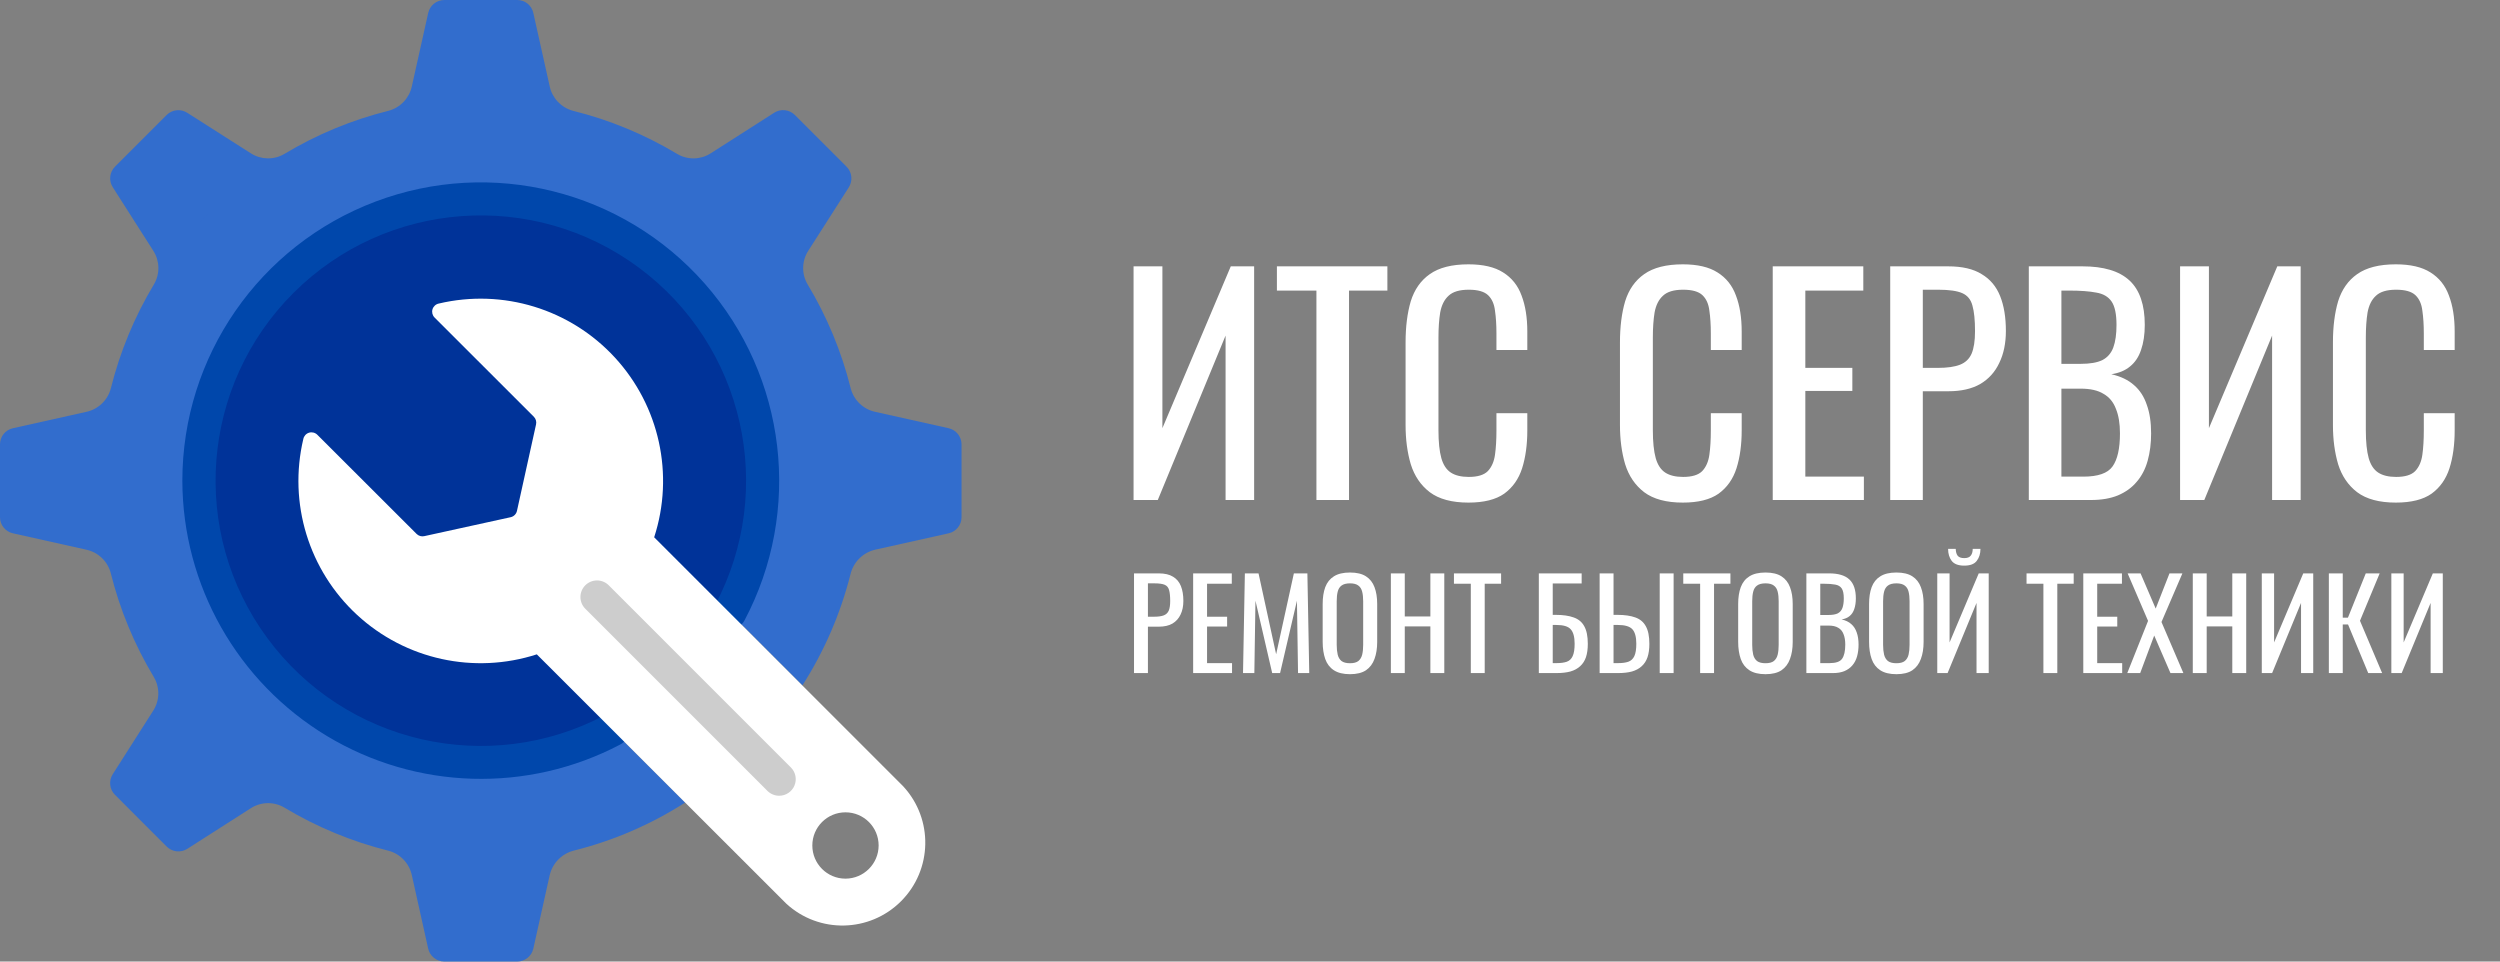 <svg width="130" height="50" viewBox="0 0 130 50" fill="none" xmlns="http://www.w3.org/2000/svg">
<rect x="0" y="0" width="130" height="50" fill="#808080" stroke="none"/>
<path d="M31.845 37.957L35.629 41.733C33.855 42.869 31.909 43.711 29.866 44.224C29.231 44.375 28.735 44.87 28.585 45.505L27.733 49.328C27.645 49.719 27.298 49.998 26.897 50H23.103C22.701 49.999 22.353 49.72 22.265 49.328L21.417 45.517C21.286 44.895 20.815 44.401 20.201 44.238C18.292 43.762 16.465 43.005 14.779 41.99C14.237 41.673 13.561 41.69 13.034 42.033L9.741 44.138C9.4 44.356 8.953 44.307 8.667 44.021L5.983 41.336C5.693 41.05 5.643 40.601 5.862 40.259L7.963 36.962C8.306 36.435 8.322 35.76 8.005 35.217C6.991 33.532 6.233 31.704 5.758 29.796C5.595 29.184 5.102 28.715 4.483 28.583L0.671 27.732C0.279 27.645 0 27.298 0 26.897V23.103C9e-05 22.703 0.278 22.355 0.67 22.268L4.483 21.417C5.105 21.286 5.599 20.815 5.762 20.201C6.238 18.292 6.995 16.465 8.009 14.779C8.327 14.237 8.31 13.561 7.967 13.034L5.862 9.733C5.647 9.394 5.695 8.952 5.978 8.668L8.668 5.978C8.952 5.695 9.394 5.647 9.733 5.862L13.034 7.966C13.561 8.309 14.237 8.326 14.779 8.009C16.465 6.994 18.292 6.237 20.201 5.761C20.815 5.599 21.285 5.104 21.417 4.483L22.267 0.672C22.355 0.281 22.702 0.002 23.103 0H26.897C27.297 9e-05 27.645 0.278 27.732 0.67L28.583 4.483C28.714 5.105 29.185 5.599 29.799 5.762C31.708 6.238 33.535 6.995 35.221 8.009C35.763 8.327 36.439 8.31 36.965 7.967L40.259 5.862C40.6 5.644 41.047 5.693 41.333 5.979L44.014 8.66C44.306 8.946 44.358 9.397 44.138 9.741L42.034 13.034C41.691 13.561 41.674 14.237 41.991 14.779C43.006 16.465 43.763 18.292 44.239 20.201C44.401 20.815 44.896 21.285 45.517 21.417L49.327 22.267C49.718 22.355 49.998 22.702 50 23.103V26.897C50 27.297 49.721 27.645 49.33 27.732L45.504 28.585C44.869 28.735 44.373 29.231 44.224 29.866C43.706 31.913 42.862 33.864 41.724 35.642L37.948 31.866" fill="#326DCD"/>
<path d="M37.948 31.871C41.351 25.466 39.557 17.536 33.729 13.219C27.902 8.902 19.793 9.497 14.658 14.618C9.522 19.739 8.905 27.846 13.205 33.685C17.506 39.525 25.43 41.341 31.845 37.957" fill="#003399"/>
<path d="M9.482 25C9.483 18.544 13.48 12.764 19.52 10.484C25.56 8.204 32.38 9.902 36.646 14.747C40.912 19.592 41.733 26.573 38.707 32.275C38.478 32.686 37.964 32.838 37.548 32.618C37.134 32.397 36.972 31.885 37.184 31.466C40.386 25.439 38.698 17.975 33.214 13.912C27.73 9.849 20.098 10.408 15.265 15.227C10.431 20.047 9.849 27.676 13.896 33.173C17.942 38.669 25.4 40.38 31.438 37.196C31.71 37.044 32.043 37.052 32.309 37.216C32.574 37.379 32.73 37.674 32.718 37.985C32.705 38.297 32.524 38.577 32.246 38.718C27.436 41.246 21.654 41.077 17 38.272C12.345 35.467 9.495 30.434 9.482 25Z" fill="#0047AB"/>
<path d="M46.974 40.896L34.017 27.939C35.074 24.682 34.292 21.108 31.971 18.589C29.651 16.07 26.153 14.998 22.82 15.784C22.663 15.815 22.537 15.93 22.49 16.082C22.444 16.235 22.486 16.4 22.599 16.513L27.758 21.669C27.863 21.773 27.907 21.923 27.875 22.067L26.882 26.567C26.845 26.731 26.717 26.859 26.553 26.895L22.061 27.88C21.918 27.912 21.768 27.868 21.664 27.765L16.501 22.608C16.388 22.495 16.222 22.454 16.07 22.5C15.917 22.547 15.803 22.674 15.772 22.83C14.985 26.161 16.054 29.657 18.57 31.977C21.086 34.297 24.658 35.08 27.914 34.026C37.68 43.793 29.243 35.345 40.888 46.991C42.589 48.555 45.221 48.499 46.855 46.863C48.488 45.228 48.54 42.596 46.974 40.896ZM43.965 45.69C43.013 45.69 42.241 44.918 42.241 43.965C42.241 43.013 43.013 42.241 43.965 42.241C44.917 42.241 45.689 43.013 45.689 43.965C45.687 44.916 44.916 45.687 43.965 45.69Z" fill="white"/>
<path d="M25.862 6.896H24.137C23.661 6.896 23.275 6.511 23.275 6.034C23.275 5.558 23.661 5.172 24.137 5.172H25.862C26.338 5.172 26.724 5.558 26.724 6.034C26.724 6.511 26.338 6.896 25.862 6.896Z" fill="#326DCD"/>
<path d="M25.862 44.828H24.137C23.661 44.828 23.275 44.442 23.275 43.966C23.275 43.489 23.661 43.103 24.137 43.103H25.862C26.338 43.103 26.724 43.489 26.724 43.966C26.724 44.442 26.338 44.828 25.862 44.828Z" fill="#326DCD"/>
<path d="M10.979 13.061C10.63 13.061 10.316 12.851 10.183 12.529C10.049 12.207 10.123 11.836 10.37 11.59L11.589 10.37C11.928 10.043 12.465 10.048 12.798 10.38C13.13 10.713 13.135 11.251 12.808 11.589C11.482 12.915 11.433 13.061 10.979 13.061Z" fill="#326DCD"/>
<path d="M6.035 26.724C5.559 26.724 5.173 26.338 5.173 25.862V24.138C5.173 23.662 5.559 23.276 6.035 23.276C6.511 23.276 6.897 23.662 6.897 24.138V25.862C6.897 26.338 6.511 26.724 6.035 26.724Z" fill="#326DCD"/>
<path d="M43.966 26.724C43.489 26.724 43.103 26.338 43.103 25.862V24.138C43.103 23.662 43.489 23.276 43.966 23.276C44.442 23.276 44.828 23.662 44.828 24.138V25.862C44.828 26.338 44.442 26.724 43.966 26.724Z" fill="#326DCD"/>
<path d="M12.199 39.883C11.971 39.883 11.751 39.792 11.59 39.63L10.37 38.41C10.043 38.072 10.048 37.534 10.38 37.202C10.713 36.869 11.251 36.864 11.589 37.191L12.809 38.411C13.055 38.658 13.129 39.028 12.995 39.35C12.862 39.672 12.548 39.883 12.199 39.883Z" fill="#326DCD"/>
<path d="M39.02 13.061C38.792 13.061 38.573 12.97 38.411 12.809L37.191 11.589C36.864 11.251 36.869 10.713 37.202 10.38C37.534 10.048 38.072 10.043 38.41 10.37L39.63 11.59C39.877 11.836 39.95 12.207 39.817 12.529C39.683 12.851 39.369 13.061 39.02 13.061Z" fill="#326DCD"/>
<path d="M40.517 41.379C40.288 41.379 40.069 41.288 39.907 41.127L30.425 31.644C30.098 31.306 30.103 30.768 30.435 30.436C30.768 30.103 31.305 30.098 31.644 30.425L41.126 39.908C41.373 40.154 41.447 40.525 41.313 40.847C41.18 41.169 40.865 41.379 40.517 41.379Z" fill="#CDCDCD"/>
<path d="M58.945 26V13.85H60.445V22.265L64 13.85H65.215V26H63.73V17.45L60.205 26H58.945ZM68.454 26V15.11H66.399V13.85H72.144V15.11H70.149V26H68.454ZM76.36 26.135C75.5 26.135 74.83 25.955 74.35 25.595C73.88 25.235 73.55 24.75 73.36 24.14C73.18 23.53 73.09 22.85 73.09 22.1V17.81C73.09 16.99 73.18 16.275 73.36 15.665C73.55 15.055 73.88 14.585 74.35 14.255C74.83 13.915 75.5 13.745 76.36 13.745C77.12 13.745 77.72 13.885 78.16 14.165C78.61 14.445 78.93 14.845 79.12 15.365C79.32 15.885 79.42 16.51 79.42 17.24V18.2H77.815V17.345C77.815 16.895 77.79 16.5 77.74 16.16C77.7 15.81 77.58 15.54 77.38 15.35C77.18 15.16 76.845 15.065 76.375 15.065C75.895 15.065 75.545 15.17 75.325 15.38C75.105 15.58 74.96 15.87 74.89 16.25C74.83 16.62 74.8 17.055 74.8 17.555V22.37C74.8 22.98 74.85 23.465 74.95 23.825C75.05 24.175 75.215 24.425 75.445 24.575C75.675 24.725 75.985 24.8 76.375 24.8C76.835 24.8 77.165 24.7 77.365 24.5C77.565 24.29 77.69 24.005 77.74 23.645C77.79 23.285 77.815 22.865 77.815 22.385V21.485H79.42V22.385C79.42 23.125 79.33 23.78 79.15 24.35C78.97 24.91 78.66 25.35 78.22 25.67C77.78 25.98 77.16 26.135 76.36 26.135ZM87.508 26.135C86.648 26.135 85.978 25.955 85.498 25.595C85.028 25.235 84.698 24.75 84.508 24.14C84.328 23.53 84.238 22.85 84.238 22.1V17.81C84.238 16.99 84.328 16.275 84.508 15.665C84.698 15.055 85.028 14.585 85.498 14.255C85.978 13.915 86.648 13.745 87.508 13.745C88.268 13.745 88.868 13.885 89.308 14.165C89.758 14.445 90.078 14.845 90.268 15.365C90.468 15.885 90.568 16.51 90.568 17.24V18.2H88.963V17.345C88.963 16.895 88.938 16.5 88.888 16.16C88.848 15.81 88.728 15.54 88.528 15.35C88.328 15.16 87.993 15.065 87.523 15.065C87.043 15.065 86.693 15.17 86.473 15.38C86.253 15.58 86.108 15.87 86.038 16.25C85.978 16.62 85.948 17.055 85.948 17.555V22.37C85.948 22.98 85.998 23.465 86.098 23.825C86.198 24.175 86.363 24.425 86.593 24.575C86.823 24.725 87.133 24.8 87.523 24.8C87.983 24.8 88.313 24.7 88.513 24.5C88.713 24.29 88.838 24.005 88.888 23.645C88.938 23.285 88.963 22.865 88.963 22.385V21.485H90.568V22.385C90.568 23.125 90.478 23.78 90.298 24.35C90.118 24.91 89.808 25.35 89.368 25.67C88.928 25.98 88.308 26.135 87.508 26.135ZM92.182 26V13.85H96.892V15.11H93.877V19.13H96.322V20.33H93.877V24.785H96.922V26H92.182ZM98.291 26V13.85H101.306C102.036 13.85 102.616 13.985 103.046 14.255C103.486 14.515 103.806 14.895 104.006 15.395C104.206 15.895 104.306 16.5 104.306 17.21C104.306 17.85 104.191 18.405 103.961 18.875C103.741 19.345 103.411 19.71 102.971 19.97C102.531 20.22 101.981 20.345 101.321 20.345H99.986V26H98.291ZM99.986 19.13H100.766C101.256 19.13 101.641 19.075 101.921 18.965C102.201 18.855 102.401 18.665 102.521 18.395C102.641 18.115 102.701 17.725 102.701 17.225C102.701 16.645 102.656 16.2 102.566 15.89C102.486 15.58 102.311 15.365 102.041 15.245C101.771 15.125 101.351 15.065 100.781 15.065H99.986V19.13ZM105.498 26V13.85H108.288C108.838 13.85 109.313 13.91 109.713 14.03C110.123 14.15 110.463 14.335 110.733 14.585C111.003 14.835 111.203 15.155 111.333 15.545C111.463 15.925 111.528 16.375 111.528 16.895C111.528 17.395 111.463 17.83 111.333 18.2C111.213 18.56 111.023 18.845 110.763 19.055C110.513 19.265 110.188 19.4 109.788 19.46C110.278 19.57 110.673 19.76 110.973 20.03C111.273 20.29 111.493 20.63 111.633 21.05C111.783 21.46 111.858 21.955 111.858 22.535C111.858 23.055 111.798 23.53 111.678 23.96C111.558 24.39 111.368 24.755 111.108 25.055C110.858 25.355 110.533 25.59 110.133 25.76C109.743 25.92 109.278 26 108.738 26H105.498ZM107.193 24.785H108.333C109.093 24.785 109.598 24.61 109.848 24.26C110.108 23.9 110.238 23.325 110.238 22.535C110.238 22.025 110.168 21.6 110.028 21.26C109.898 20.91 109.683 20.65 109.383 20.48C109.093 20.3 108.698 20.21 108.198 20.21H107.193V24.785ZM107.193 18.92H108.198C108.678 18.92 109.053 18.855 109.323 18.725C109.593 18.585 109.783 18.365 109.893 18.065C110.003 17.765 110.058 17.375 110.058 16.895C110.058 16.335 109.973 15.93 109.803 15.68C109.633 15.43 109.368 15.275 109.008 15.215C108.648 15.145 108.178 15.11 107.598 15.11H107.193V18.92ZM113.364 26V13.85H114.864V22.265L118.419 13.85H119.634V26H118.149V17.45L114.624 26H113.364ZM124.583 26.135C123.723 26.135 123.053 25.955 122.573 25.595C122.103 25.235 121.773 24.75 121.583 24.14C121.403 23.53 121.313 22.85 121.313 22.1V17.81C121.313 16.99 121.403 16.275 121.583 15.665C121.773 15.055 122.103 14.585 122.573 14.255C123.053 13.915 123.723 13.745 124.583 13.745C125.343 13.745 125.943 13.885 126.383 14.165C126.833 14.445 127.153 14.845 127.343 15.365C127.543 15.885 127.643 16.51 127.643 17.24V18.2H126.038V17.345C126.038 16.895 126.013 16.5 125.963 16.16C125.923 15.81 125.803 15.54 125.603 15.35C125.403 15.16 125.068 15.065 124.598 15.065C124.118 15.065 123.768 15.17 123.548 15.38C123.328 15.58 123.183 15.87 123.113 16.25C123.053 16.62 123.023 17.055 123.023 17.555V22.37C123.023 22.98 123.073 23.465 123.173 23.825C123.273 24.175 123.438 24.425 123.668 24.575C123.898 24.725 124.208 24.8 124.598 24.8C125.058 24.8 125.388 24.7 125.588 24.5C125.788 24.29 125.913 24.005 125.963 23.645C126.013 23.285 126.038 22.865 126.038 22.385V21.485H127.643V22.385C127.643 23.125 127.553 23.78 127.373 24.35C127.193 24.91 126.883 25.35 126.443 25.67C126.003 25.98 125.383 26.135 124.583 26.135Z" fill="white"/>
<path d="M58.969 35V29.816H60.255C60.567 29.816 60.814 29.874 60.998 29.989C61.185 30.1 61.322 30.262 61.407 30.475C61.493 30.689 61.535 30.947 61.535 31.25C61.535 31.523 61.486 31.759 61.388 31.96C61.294 32.16 61.153 32.316 60.966 32.427C60.778 32.534 60.543 32.587 60.262 32.587H59.692V35H58.969ZM59.692 32.069H60.025C60.234 32.069 60.398 32.045 60.518 31.998C60.637 31.951 60.722 31.87 60.774 31.755C60.825 31.636 60.85 31.469 60.85 31.256C60.85 31.009 60.831 30.819 60.793 30.686C60.759 30.554 60.684 30.462 60.569 30.411C60.454 30.36 60.274 30.334 60.031 30.334H59.692V32.069ZM62.044 35V29.816H64.053V30.354H62.767V32.069H63.81V32.581H62.767V34.482H64.066V35H62.044ZM64.637 35L64.733 29.816H65.444L66.359 34.021L67.281 29.816H67.984L68.081 35H67.498L67.441 31.237L66.564 35H66.154L65.284 31.237L65.226 35H64.637ZM70.2 35.058C69.85 35.058 69.57 34.989 69.362 34.853C69.152 34.716 69.003 34.522 68.913 34.27C68.824 34.014 68.779 33.716 68.779 33.374V31.41C68.779 31.068 68.824 30.776 68.913 30.533C69.007 30.285 69.157 30.098 69.362 29.97C69.57 29.837 69.85 29.771 70.2 29.771C70.55 29.771 70.827 29.837 71.032 29.97C71.237 30.102 71.384 30.29 71.474 30.533C71.567 30.776 71.614 31.068 71.614 31.41V33.381C71.614 33.718 71.567 34.012 71.474 34.264C71.384 34.516 71.237 34.712 71.032 34.853C70.827 34.989 70.55 35.058 70.2 35.058ZM70.2 34.488C70.392 34.488 70.537 34.45 70.635 34.373C70.733 34.292 70.799 34.181 70.834 34.04C70.868 33.895 70.885 33.726 70.885 33.534V31.262C70.885 31.07 70.868 30.906 70.834 30.77C70.799 30.629 70.733 30.522 70.635 30.45C70.537 30.373 70.392 30.334 70.2 30.334C70.008 30.334 69.861 30.373 69.758 30.45C69.66 30.522 69.594 30.629 69.56 30.77C69.526 30.906 69.509 31.07 69.509 31.262V33.534C69.509 33.726 69.526 33.895 69.56 34.04C69.594 34.181 69.66 34.292 69.758 34.373C69.861 34.45 70.008 34.488 70.2 34.488ZM72.325 35V29.816H73.048V32.056H74.379V29.816H75.103V35H74.379V32.574H73.048V35H72.325ZM76.482 35V30.354H75.605V29.816H78.057V30.354H77.205V35H76.482ZM80.019 35V29.816H82.246V30.341H80.742V31.973H80.902C81.278 31.973 81.587 32.018 81.83 32.107C82.078 32.193 82.261 32.344 82.38 32.562C82.504 32.779 82.566 33.086 82.566 33.483C82.566 33.752 82.534 33.982 82.47 34.174C82.406 34.362 82.306 34.518 82.169 34.642C82.037 34.765 81.868 34.857 81.664 34.917C81.463 34.972 81.222 35 80.94 35H80.019ZM80.742 34.482H80.947C81.16 34.482 81.335 34.458 81.472 34.411C81.612 34.36 81.715 34.262 81.779 34.117C81.847 33.972 81.881 33.758 81.881 33.477C81.881 33.123 81.813 32.871 81.676 32.722C81.544 32.572 81.295 32.498 80.928 32.498H80.742V34.482ZM83.181 35V29.816H83.904V31.973H84.109C84.485 31.973 84.794 32.018 85.037 32.107C85.281 32.193 85.462 32.344 85.581 32.562C85.705 32.779 85.767 33.086 85.767 33.483C85.767 33.752 85.735 33.982 85.671 34.174C85.607 34.362 85.507 34.518 85.37 34.642C85.238 34.765 85.069 34.857 84.865 34.917C84.664 34.972 84.423 35 84.141 35H83.181ZM83.904 34.482H84.141C84.359 34.482 84.536 34.458 84.672 34.411C84.813 34.36 84.918 34.262 84.986 34.117C85.054 33.972 85.088 33.758 85.088 33.477C85.088 33.123 85.02 32.871 84.884 32.722C84.747 32.572 84.496 32.498 84.129 32.498H83.904V34.482ZM86.305 35V29.816H87.028V35H86.305ZM88.407 35V30.354H87.53V29.816H89.982V30.354H89.13V35H88.407ZM91.806 35.058C91.456 35.058 91.177 34.989 90.968 34.853C90.759 34.716 90.609 34.522 90.52 34.27C90.43 34.014 90.385 33.716 90.385 33.374V31.41C90.385 31.068 90.43 30.776 90.52 30.533C90.614 30.285 90.763 30.098 90.968 29.97C91.177 29.837 91.456 29.771 91.806 29.771C92.156 29.771 92.433 29.837 92.638 29.97C92.843 30.102 92.99 30.29 93.08 30.533C93.174 30.776 93.221 31.068 93.221 31.41V33.381C93.221 33.718 93.174 34.012 93.08 34.264C92.99 34.516 92.843 34.712 92.638 34.853C92.433 34.989 92.156 35.058 91.806 35.058ZM91.806 34.488C91.998 34.488 92.143 34.45 92.241 34.373C92.34 34.292 92.406 34.181 92.44 34.04C92.474 33.895 92.491 33.726 92.491 33.534V31.262C92.491 31.07 92.474 30.906 92.44 30.77C92.406 30.629 92.34 30.522 92.241 30.45C92.143 30.373 91.998 30.334 91.806 30.334C91.614 30.334 91.467 30.373 91.365 30.45C91.266 30.522 91.2 30.629 91.166 30.77C91.132 30.906 91.115 31.07 91.115 31.262V33.534C91.115 33.726 91.132 33.895 91.166 34.04C91.2 34.181 91.266 34.292 91.365 34.373C91.467 34.45 91.614 34.488 91.806 34.488ZM93.931 35V29.816H95.122C95.356 29.816 95.559 29.842 95.73 29.893C95.905 29.944 96.05 30.023 96.165 30.13C96.28 30.236 96.365 30.373 96.421 30.539C96.476 30.701 96.504 30.893 96.504 31.115C96.504 31.328 96.476 31.514 96.421 31.672C96.37 31.826 96.289 31.947 96.178 32.037C96.071 32.126 95.932 32.184 95.762 32.21C95.971 32.257 96.139 32.338 96.267 32.453C96.395 32.564 96.489 32.709 96.549 32.888C96.613 33.063 96.645 33.274 96.645 33.522C96.645 33.743 96.619 33.946 96.568 34.13C96.517 34.313 96.436 34.469 96.325 34.597C96.218 34.725 96.08 34.825 95.909 34.898C95.743 34.966 95.544 35 95.314 35H93.931ZM94.654 34.482H95.141C95.465 34.482 95.681 34.407 95.787 34.258C95.898 34.104 95.954 33.859 95.954 33.522C95.954 33.304 95.924 33.123 95.864 32.978C95.809 32.828 95.717 32.717 95.589 32.645C95.465 32.568 95.297 32.53 95.083 32.53H94.654V34.482ZM94.654 31.979H95.083C95.288 31.979 95.448 31.951 95.563 31.896C95.678 31.836 95.76 31.742 95.806 31.614C95.853 31.486 95.877 31.32 95.877 31.115C95.877 30.876 95.841 30.703 95.768 30.597C95.696 30.49 95.582 30.424 95.429 30.398C95.275 30.369 95.075 30.354 94.827 30.354H94.654V31.979ZM98.612 35.058C98.263 35.058 97.983 34.989 97.774 34.853C97.565 34.716 97.416 34.522 97.326 34.27C97.236 34.014 97.192 33.716 97.192 33.374V31.41C97.192 31.068 97.236 30.776 97.326 30.533C97.42 30.285 97.569 30.098 97.774 29.97C97.983 29.837 98.263 29.771 98.612 29.771C98.962 29.771 99.24 29.837 99.444 29.97C99.649 30.102 99.796 30.29 99.886 30.533C99.98 30.776 100.027 31.068 100.027 31.41V33.381C100.027 33.718 99.98 34.012 99.886 34.264C99.796 34.516 99.649 34.712 99.444 34.853C99.24 34.989 98.962 35.058 98.612 35.058ZM98.612 34.488C98.804 34.488 98.949 34.45 99.048 34.373C99.146 34.292 99.212 34.181 99.246 34.04C99.28 33.895 99.297 33.726 99.297 33.534V31.262C99.297 31.07 99.28 30.906 99.246 30.77C99.212 30.629 99.146 30.522 99.048 30.45C98.949 30.373 98.804 30.334 98.612 30.334C98.42 30.334 98.273 30.373 98.171 30.45C98.073 30.522 98.007 30.629 97.972 30.77C97.938 30.906 97.921 31.07 97.921 31.262V33.534C97.921 33.726 97.938 33.895 97.972 34.04C98.007 34.181 98.073 34.292 98.171 34.373C98.273 34.45 98.42 34.488 98.612 34.488ZM100.738 35V29.816H101.378V33.406L102.894 29.816H103.413V35H102.779V31.352L101.275 35H100.738ZM102.139 29.413C101.832 29.413 101.614 29.33 101.486 29.163C101.363 28.997 101.301 28.79 101.301 28.542H101.698C101.702 28.696 101.736 28.816 101.8 28.901C101.868 28.982 101.981 29.022 102.139 29.022C102.301 29.022 102.414 28.98 102.478 28.894C102.547 28.809 102.581 28.692 102.581 28.542H102.984C102.984 28.79 102.92 28.997 102.792 29.163C102.668 29.33 102.451 29.413 102.139 29.413ZM106.257 35V30.354H105.38V29.816H107.832V30.354H106.98V35H106.257ZM108.331 35V29.816H110.341V30.354H109.055V32.069H110.098V32.581H109.055V34.482H110.354V35H108.331ZM110.618 35L111.699 32.286L110.637 29.816H111.309L112.096 31.646L112.813 29.816H113.485L112.397 32.344L113.536 35H112.864L112.019 33.048L111.29 35H110.618ZM114.025 35V29.816H114.748V32.056H116.079V29.816H116.803V35H116.079V32.574H114.748V35H114.025ZM117.613 35V29.816H118.253V33.406L119.769 29.816H120.288V35H119.654V31.352L118.15 35H117.613ZM121.1 35V29.816H121.823V32.12H122.092L123.02 29.816H123.743L122.719 32.28L123.871 35H123.148L122.098 32.472H121.823V35H121.1ZM124.35 35V29.816H124.99V33.406L126.507 29.816H127.025V35H126.392V31.352L124.888 35H124.35Z" fill="white"/>
</svg>
